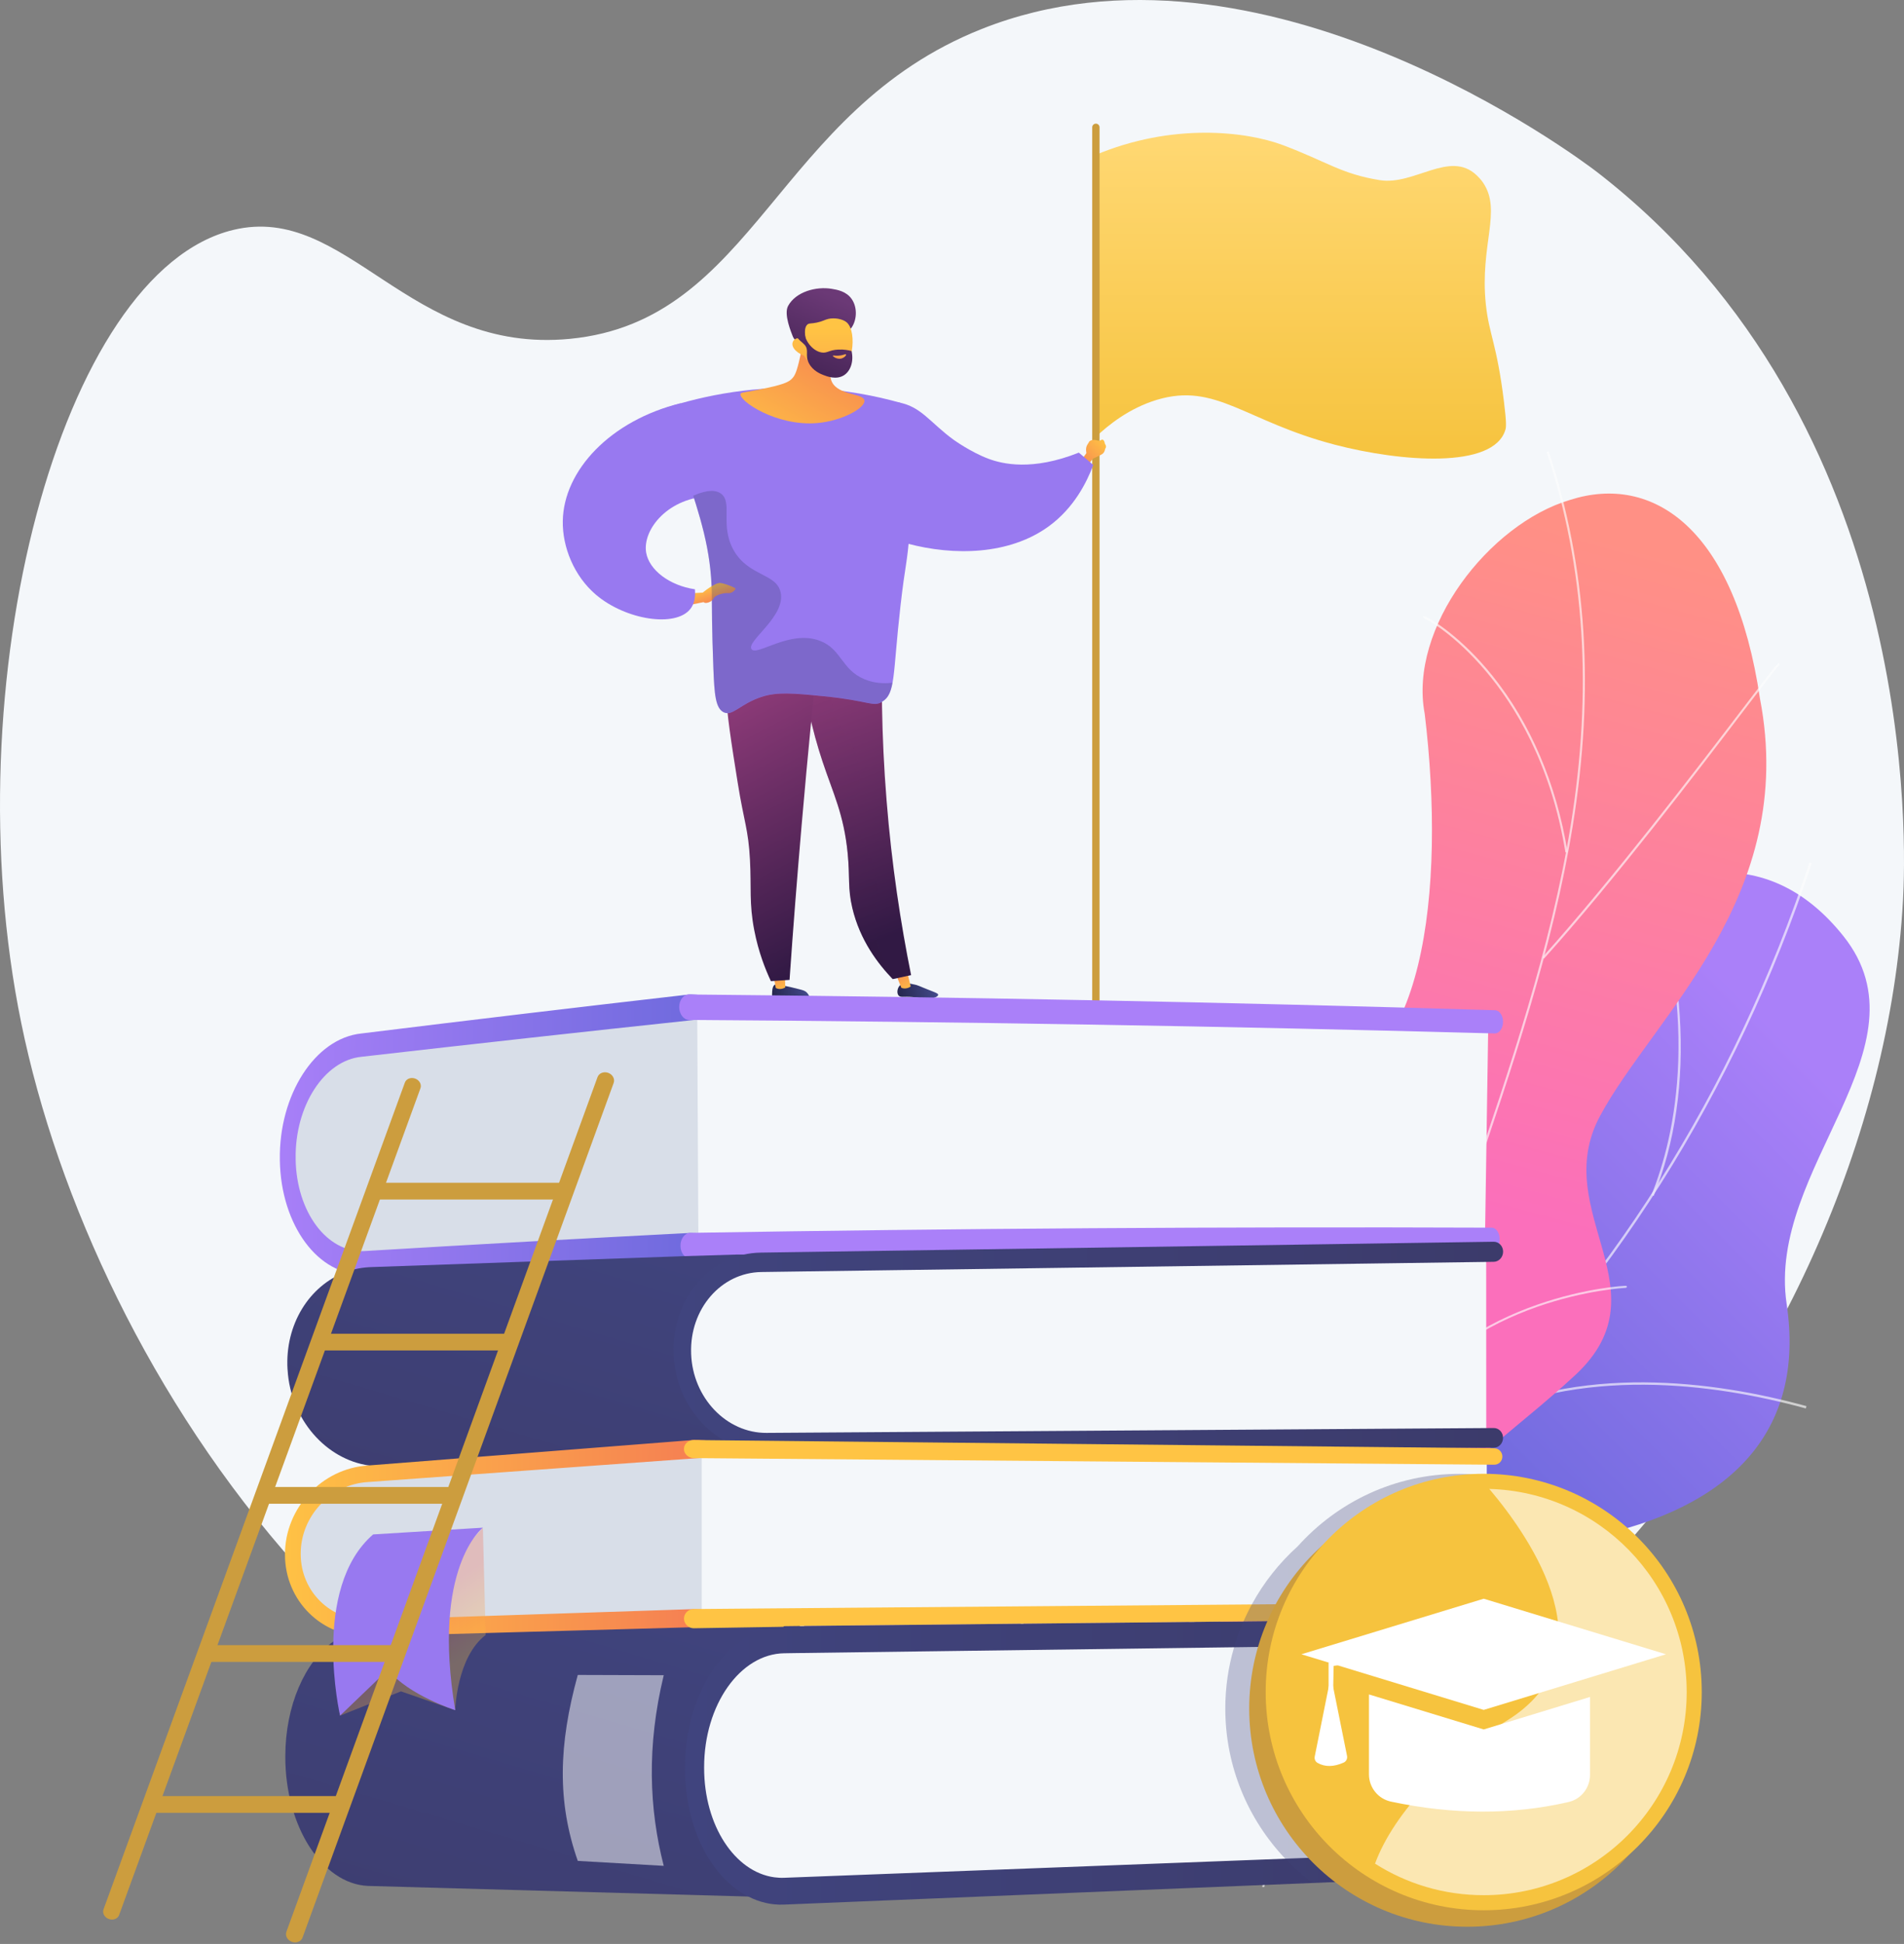 <svg width="337" height="344" viewBox="0 0 337 344" fill="none" xmlns="http://www.w3.org/2000/svg">
<rect x="0" y="0" width="337" height="344" fill="#808080" stroke="none"/>
<path d="M173.716 5.145C137.236 19.663 133.733 56.772 100.886 59.959C72.26 62.732 61.386 35.868 41.3 40.684C10.705 48.014 -8.531 121.004 3.759 181.023C16.449 243.001 69.748 325.387 158.065 331.005C257.221 337.32 332.245 242.529 336.821 159.341C337.317 150.347 340.242 74.972 282.661 30.439C279.784 28.22 223.041 -14.484 173.716 5.145Z" fill="#F4F7FA"/>
<path d="M157.226 333.784C154.985 332.722 151.034 328.438 150.468 326.891C146.693 316.634 138.367 297.891 142.565 287.127C143.285 285.285 152.213 286.253 153.947 284.92C159.797 284.152 161.873 284.247 167.074 280.788C182.431 270.579 165.895 236.704 197.775 237.011C221.128 237.235 236.673 250.336 245.047 216.662C253.421 182.976 298.936 131.396 326.264 165.637C341.95 185.289 312.641 206.748 316.227 230.731C319.635 253.523 306.083 267.002 281.433 272.031C256.771 277.07 264.98 289.735 265.003 310.355C265.039 335.13 229.29 327.942 213.072 323.221C200.016 319.408 164.185 318.535 157.226 333.784Z" fill="url(#paint0_linear)"/>
<g opacity="0.8">
<path opacity="0.8" d="M146.493 307.995L146.434 307.57C167.086 304.643 186.971 298.588 205.559 289.558C223.416 280.883 240.093 269.469 255.131 255.624C284.323 228.737 306.85 193.115 320.272 152.619L320.673 152.748C307.227 193.316 284.653 228.997 255.414 255.931C240.353 269.812 223.64 281.249 205.748 289.936C187.125 299.001 167.192 305.068 146.493 307.995Z" fill="#FCFDFE"/>
<path opacity="0.8" d="M266.23 320.601C248.267 307.499 214.712 296.428 191.43 295.944L191.441 295.519C214.794 296.015 248.456 307.11 266.478 320.258L266.23 320.601Z" fill="#FCFDFE"/>
<path opacity="0.8" d="M162.25 305.587L162.073 305.198C173.125 300.24 181.251 289.877 186.217 274.415C189.861 263.072 191.748 249.31 191.842 233.494H192.267C192.173 249.357 190.274 263.167 186.618 274.545C181.617 290.125 173.42 300.571 162.25 305.587Z" fill="#FCFDFE"/>
<path opacity="0.8" d="M259.425 251.953L259.236 251.576C279.558 241.177 303.347 244.34 319.73 248.826L319.623 249.239C303.3 244.765 279.629 241.614 259.425 251.953Z" fill="#FCFDFE"/>
<path opacity="0.8" d="M292.685 211.634L292.296 211.469C296.448 201.224 301.649 179.364 289.795 148.074L290.196 147.921C294.195 158.485 296.66 169.462 297.308 179.695C298.052 191.463 296.506 202.215 292.685 211.634Z" fill="#FCFDFE"/>
</g>
<path d="M238.618 332.505C227.547 330.871 216.497 328.997 205.458 326.861C205.28 327.028 201.649 302.944 213.075 290.325C235.677 265.864 220.452 243.915 216.11 230.91C209.235 212.584 212.845 192.73 231.492 192.437C252.168 191.704 255.914 157.462 252.168 126.309C249.27 111.115 263.595 92.685 277.889 88.465C292.486 83.794 307.041 93.355 311.509 123.639C318.269 158.698 292.695 179.85 283.225 197.432C273.912 214.689 295.583 228.648 278.14 243.947C263.469 257.528 244.969 267.298 251.739 284.367C258.687 301.226 257.024 315.017 238.618 332.505Z" fill="url(#paint1_linear)"/>
<g opacity="0.8">
<path opacity="0.8" d="M223.78 333.929H223.403C223.403 333.719 233.971 283.079 252.21 233.779C254.732 225.799 257.463 217.747 260.11 209.956C267.194 189.107 274.519 167.546 278.003 146.079C281.896 122.078 280.504 100.465 273.765 80.003L274.121 79.888C280.881 100.412 282.273 122.089 278.37 146.142C274.885 167.64 267.55 189.211 260.466 210.071C257.819 217.851 255.087 225.904 252.566 233.894C234.39 283.026 223.8 333.646 223.78 333.929Z" fill="#FCFDFE"/>
<path opacity="0.8" d="M273.284 169.64L273.002 169.389C285.339 155.671 300.229 136.173 308.223 125.691C314.46 117.513 314.679 117.293 314.92 117.324L314.857 117.691L314.889 117.502L314.962 117.67C314.648 117.879 311.938 121.419 308.516 125.901C300.532 136.404 285.632 155.912 273.284 169.64Z" fill="#FCFDFE"/>
<path opacity="0.8" d="M277.072 150.844C274.519 135.084 268.032 124.727 263.03 118.821C257.474 112.235 252.461 109.46 251.959 109.408C251.959 109.408 252.001 109.407 252.043 109.387L251.834 109.072C251.928 109.01 252.064 109.031 252.346 109.146C253.707 109.743 258.813 112.936 264.16 119.586C270.899 127.974 275.492 138.759 277.449 150.781L277.072 150.844Z" fill="#FCFDFE"/>
<path opacity="0.8" d="M241.736 266.01L241.359 265.968C243.096 251.329 239.696 235.59 231.23 219.181C226.815 210.626 221.185 202.238 214.509 194.259C214.049 193.704 213.86 193.484 213.808 193.39L214.132 193.201C214.174 193.264 214.446 193.599 214.802 194.018C221.509 202.018 227.149 210.427 231.576 219.003C240.062 235.485 243.484 251.298 241.736 266.01Z" fill="#FCFDFE"/>
<path opacity="0.8" d="M246.727 250.596L246.403 250.397C259.661 228.962 287.61 227.464 287.85 227.538L287.986 227.716L287.861 227.904L287.798 227.726L287.777 227.904C287.296 227.915 259.87 229.339 246.727 250.596ZM287.746 227.548L287.809 227.726L287.746 227.548Z" fill="#FCFDFE"/>
<path opacity="0.8" d="M225.621 325.678L225.245 325.667C225.475 319.29 223.204 308.431 211.024 292.87C210.375 292.043 210.375 292.043 210.386 291.928L210.763 291.98L210.574 291.949L210.752 291.886C210.783 291.949 211.035 292.263 211.328 292.64C223.57 308.274 225.862 319.238 225.621 325.678Z" fill="#FCFDFE"/>
<path opacity="0.8" d="M228.436 313.666L228.07 313.561C229.472 308.724 234.986 299.247 256.186 290.105C256.479 289.979 256.667 289.896 256.741 289.864L256.908 290.199C256.835 290.231 256.636 290.325 256.333 290.451C235.29 299.53 229.817 308.891 228.436 313.666Z" fill="#FCFDFE"/>
</g>
<path d="M193.79 27.465C207.507 21.681 220.576 23.239 227.11 25.695C234.823 28.598 237.383 30.782 244.223 31.879C250.297 32.859 256.596 26.521 261.337 30.994C261.656 31.301 262.045 31.667 262.493 32.316C265.89 37.309 261.88 43.328 262.988 53.857C263.554 59.239 264.923 60.738 266.196 71.089C266.68 75.02 266.574 75.61 266.444 76.058C264.368 83.046 247.915 81.724 236.333 78.714C220.363 74.559 215.221 67.596 204.747 70.759C199.912 72.222 196.232 75.15 193.885 77.38C194.946 60.821 192.729 44.036 193.79 27.465Z" fill="url(#paint2_linear)"/>
<path d="M193.967 182.935C193.613 182.935 193.318 182.652 193.318 182.286V22.531C193.318 22.177 193.601 21.882 193.967 21.882C194.321 21.882 194.616 22.165 194.616 22.531V182.286C194.616 182.652 194.321 182.935 193.967 182.935Z" fill="#CC9D3E"/>
<path d="M191.136 81.794L192.292 80.177C192.292 80.177 192.068 79.328 192.445 78.714C192.823 78.1 192.823 78.1 192.823 78.1C192.823 78.1 193.306 77.64 194.25 77.959C194.462 78.029 194.698 78.006 194.875 77.876C195.429 77.498 195.571 78.549 195.571 78.549C195.571 78.549 195.972 79.021 195.606 79.422C195.606 79.422 195.559 80.024 195.111 80.331C194.663 80.638 193.471 81.145 193.471 81.145L192.186 82.703L191.136 81.794Z" fill="url(#paint3_linear)"/>
<path d="M190.948 80.095C182.691 83.388 177.384 82.101 174.919 81.169C171.817 80 168.845 77.864 168.845 77.864C164.646 74.842 163.007 71.832 158.867 71.183C158.56 71.136 157.628 71.006 156.614 71.089C150.646 71.62 143.994 79.528 144.855 84.781C146.341 93.892 171.699 103.288 185.628 93.137C190.11 89.868 192.351 85.347 193.507 82.278C192.646 81.558 191.797 80.826 190.948 80.095Z" fill="#9879F0"/>
<path d="M137.035 174.331C136.693 174.638 136.669 175.37 136.657 175.854C136.645 176.066 136.645 176.172 136.681 176.243C136.881 176.774 137.955 176.774 139.618 176.845C142.259 176.951 143.05 177.117 143.238 176.704C143.404 176.326 142.908 175.759 142.849 175.688C142.543 175.346 142.189 175.24 141.505 175.063C140.243 174.732 139.393 174.555 139.134 174.508C137.53 174.189 137.259 174.13 137.035 174.331Z" fill="url(#paint4_linear)"/>
<path d="M138.887 171.699L138.993 174.709C138.91 174.85 138.002 175.24 137.306 174.827L136.787 171.852L138.887 171.699Z" fill="url(#paint5_linear)"/>
<path d="M159.28 174.378C158.831 174.826 158.678 175.7 159.032 176.148C159.374 176.585 159.94 176.302 161.509 176.432C163.184 176.573 163.596 176.986 164.752 176.739C165.224 176.632 166.05 176.373 166.05 176.042C166.05 175.806 165.649 175.665 164.292 175.133C162.37 174.366 162.382 174.331 161.969 174.248C160.919 174.012 159.869 173.776 159.28 174.378Z" fill="url(#paint6_linear)"/>
<path d="M160.494 171.699L161.19 174.543C161.119 174.685 160.235 175.145 159.527 174.791L158.43 172.017L160.494 171.699Z" fill="url(#paint7_linear)"/>
<path d="M156.295 110.098C155.918 119.493 155.989 130.093 156.921 141.648C157.829 153.073 159.421 163.425 161.261 172.56C160.176 172.796 159.091 173.021 158.006 173.257C155.423 170.577 152.203 166.399 150.858 160.674C150.021 157.122 150.457 155.339 150.033 150.996C149.36 144.079 147.45 140.385 145.574 134.731C143.888 129.656 141.977 122.244 141.258 112.435C146.27 111.656 151.283 110.877 156.295 110.098Z" fill="url(#paint8_linear)"/>
<path opacity="0.3" d="M154.798 154.018C153.606 149.273 151.295 148.022 151.212 143.548C151.153 140.385 152.285 140.125 152.215 137.092C152.097 132.501 149.407 130.081 148.063 127.201C146.636 124.144 146.093 119.246 149.938 111.09C147.049 111.538 144.147 111.987 141.258 112.435C141.977 122.244 143.888 129.668 145.574 134.731C147.45 140.373 149.36 144.08 150.033 150.996C150.457 155.34 150.021 157.122 150.858 160.675C152.215 166.399 155.423 170.578 158.006 173.257C158.277 173.198 158.56 173.139 158.831 173.08C156.036 169.751 155.057 166.765 154.809 164.357C154.397 160.415 156.001 158.798 154.798 154.018Z" fill="url(#paint9_linear)"/>
<path d="M145.444 109.508C144.147 121.418 142.967 133.551 141.894 145.921C141.092 155.198 140.372 164.357 139.747 173.399C138.651 173.469 137.542 173.552 136.445 173.623C135.49 171.593 134.251 168.512 133.496 164.593C132.576 159.849 133.001 157.075 132.742 152.188C132.458 146.712 131.68 145.472 130.571 138.52C128.319 124.404 127.186 117.357 130.76 113.191C131.916 111.857 135.513 108.505 145.444 109.508Z" fill="url(#paint10_linear)"/>
<path d="M116.914 72.481C122.858 70.463 131.94 68.221 143.038 68.681C149.466 68.941 154.998 70.05 159.374 71.278C159.963 74.594 160.553 77.911 161.154 81.228C161.296 84.556 161.331 89.053 160.966 94.376C160.588 99.699 160.223 99.77 159.374 107.289C157.982 119.529 158.56 122.727 156.106 124.203C154.502 125.159 153.924 124.002 145.763 123.199C140.29 122.656 137.495 122.409 134.723 123.341C130.949 124.616 129.687 126.764 128.13 126.068C126.632 125.395 126.443 122.822 126.267 118.325C125.983 111.385 126.007 106.675 125.983 104.987C125.866 97.244 123.908 91.331 121.395 83.765C119.839 78.997 118.176 75.173 116.914 72.481Z" fill="#9879F0"/>
<path d="M142.49 56.489C142.352 59.749 141.839 62.318 141.405 64.057C140.911 66.072 140.595 66.566 140.2 66.981C139.628 67.594 138.759 68.088 134.04 68.996C131.473 69.49 131.138 69.451 131.079 69.708C130.743 70.933 137.436 75.477 144.643 74.865C149.045 74.489 153.172 72.197 152.994 70.873C152.817 69.53 148.414 70.024 147.229 67.554C146.42 65.835 147.545 63.543 148.868 61.646C147.821 59.394 143.537 58.722 142.49 56.489Z" fill="url(#paint11_linear)"/>
<path d="M150.546 58.208C151.652 56.885 151.849 54.494 150.743 52.913C149.796 51.55 148.196 51.273 147.229 51.115C144.445 50.641 140.852 51.629 139.489 54.138C138.68 55.62 140.082 58.88 140.299 59.473C140.536 60.125 141.029 60.382 141.483 60.895C142.096 61.607 143.063 62.733 144.623 64.63C144.781 64.116 145.018 63.464 145.353 62.773C145.491 62.496 146.025 61.468 146.795 60.619C148.354 58.88 149.499 59.453 150.546 58.208Z" fill="url(#paint12_linear)"/>
<path d="M142.333 62.97C142.333 62.97 144.011 66.092 147.684 66.052C150.981 66.013 151.85 58.682 149.836 57.023C149.165 56.469 147.783 56.173 146.618 56.43C145.927 56.588 145.69 56.845 144.584 57.082C143.557 57.299 143.261 57.161 142.945 57.398C142.55 57.694 142.215 58.485 142.748 60.658C142.156 59.986 141.425 59.71 140.872 59.927C140.793 59.967 140.556 60.105 140.418 60.322C139.905 61.152 140.615 62.259 142.333 62.97Z" fill="url(#paint13_linear)"/>
<path d="M142.827 56.943C142.985 57.062 142.471 57.635 142.392 58.465C142.234 60.085 143.774 62.12 145.433 62.377C146.42 62.535 146.716 61.942 148.355 61.863C149.382 61.804 150.211 61.982 150.724 62.12C151.139 63.918 150.566 65.677 149.342 66.427C148.019 67.237 146.42 66.625 145.749 66.368C145.295 66.19 143.853 65.637 143.162 64.254C142.432 62.812 143.261 62.001 142.412 61.014C141.978 60.52 141.385 60.263 140.833 59.314C140.694 59.057 140.596 58.82 140.536 58.682C141.425 57.813 142.59 56.765 142.827 56.943Z" fill="url(#paint14_linear)"/>
<path d="M149.5 62.713C149.5 62.713 148.77 63.049 147.545 62.911C147.486 62.911 147.427 62.911 147.407 62.95C147.368 63.069 148.138 63.622 148.868 63.464C149.382 63.345 149.816 62.891 149.757 62.752C149.737 62.693 149.618 62.693 149.5 62.713Z" fill="url(#paint15_linear)"/>
<path d="M122.41 104.976L124.38 104.87C124.38 104.87 126.538 103.064 127.517 103.17C128.496 103.288 129.971 103.961 130.147 104.102C130.324 104.244 129.605 105.047 128.897 104.964C128.178 104.881 126.585 105.271 126.291 105.908C126.008 106.546 124.769 106.923 124.557 106.546L121.915 107.077L122.41 104.976Z" fill="url(#paint16_linear)"/>
<path d="M123 104.279C123.141 105.896 122.787 106.994 122.198 107.749C119.591 111.09 110.745 109.72 105.485 105.247C101.593 101.942 99.529 96.796 99.611 92.193C99.765 83.211 108.08 74.406 120.452 71.36C122.28 76.837 124.12 82.326 125.948 87.802C118.317 87.92 113.682 93.68 114.366 97.787C114.897 100.856 118.459 103.606 123 104.279Z" fill="#9879F0"/>
<path opacity="0.3" d="M152.934 120.167C148.924 118.455 148.947 114.902 145.197 113.427C139.842 111.314 133.933 116.224 133.013 114.867C132.058 113.451 139.111 109.107 138.167 104.823C137.424 101.423 132.494 102.025 129.852 97.363C127.352 92.949 129.781 88.853 127.564 87.319C126.774 86.764 125.37 86.551 122.705 87.72C124.556 93.515 125.889 98.626 125.983 104.964C126.007 106.652 125.995 111.362 126.266 118.302C126.443 122.799 126.632 125.372 128.13 126.045C129.687 126.741 130.949 124.593 134.723 123.318C137.495 122.374 140.29 122.634 145.763 123.176C153.924 123.991 154.502 125.136 156.106 124.18C157.144 123.554 157.64 122.622 157.97 120.816C156.342 121.005 154.608 120.887 152.934 120.167Z" fill="#3E4076"/>
<path d="M131.775 220.717C109.059 221.519 86.343 222.44 63.639 223.479C57.376 223.762 52.281 216.845 52.139 208.017C52.104 206.022 52.08 204.027 52.045 202.032C51.903 193.204 56.81 185.532 63.108 184.894C85.918 182.581 108.764 180.386 131.622 178.296C131.669 192.448 131.716 206.588 131.775 220.717Z" fill="#D8DEE8"/>
<path d="M122.186 222.688C102.949 223.55 83.724 224.482 64.511 225.509C56.361 225.851 49.721 216.822 49.532 205.361C49.532 205.314 49.532 205.278 49.532 205.231C49.344 193.77 55.736 183.75 63.933 182.888C83.253 180.504 102.596 178.202 121.95 175.983C122.965 175.889 134.794 176.904 134.794 178.167C134.794 179.418 123.767 180.409 122.764 180.504C103.162 182.593 83.571 184.765 63.992 187.007C57.364 187.656 52.186 195.73 52.328 205.019C52.328 205.066 52.328 205.101 52.328 205.149C52.469 214.426 57.859 221.708 64.452 221.39C83.677 220.233 102.914 219.171 122.162 218.179C123.165 218.132 134.924 219.36 134.936 220.623C134.936 221.862 123.2 222.641 122.186 222.688Z" fill="url(#paint17_linear)"/>
<path d="M262.835 219.313C216.412 219.206 170.001 219.572 123.613 220.399C123.542 206.294 123.472 192.201 123.401 178.096C170.095 178.474 216.766 179.324 263.424 180.646C263.236 193.546 263.035 206.424 262.835 219.313Z" fill="#F4F7FA"/>
<path d="M264.557 182.877C217.049 181.59 169.517 180.799 121.974 180.492C121.006 180.48 120.228 179.465 120.216 178.226C120.204 176.975 120.983 175.972 121.95 175.984C169.517 176.42 217.084 177.341 264.615 178.769C265.417 178.793 266.054 179.737 266.031 180.87C266.019 182.003 265.347 182.9 264.557 182.877Z" fill="url(#paint18_linear)"/>
<path d="M263.955 221.378C216.683 221.331 169.435 221.767 122.186 222.688C121.231 222.712 120.441 221.708 120.441 220.457C120.429 219.206 121.207 218.179 122.163 218.167C169.435 217.377 216.73 217.07 264.014 217.247C264.816 217.247 265.441 218.179 265.429 219.312C265.418 220.457 264.757 221.378 263.955 221.378Z" fill="url(#paint19_linear)"/>
<path d="M132.66 222.015H132.648L130.501 222.003L121.136 222.286L65.797 224.222C64.158 224.269 62.589 224.564 61.126 225.119C54.746 227.527 50.417 234.385 50.889 242.304L50.901 242.411C51.431 251.169 57.682 258.25 65.325 259.336C66.115 259.454 66.918 259.501 67.731 259.478L114.06 257.672L121.396 257.389L124.227 257.283L132.377 256.917L134.075 256.799H134.087L134.665 256.822L135.844 256.799L135.88 256.456L136.009 254.969L136.021 254.792L136.127 253.576L138.734 225.06L138.899 223.254L138.97 222.393L139.04 221.708L132.66 222.015Z" fill="url(#paint20_linear)"/>
<path d="M263.059 254.462L140.963 255.229C130.808 255.288 122.399 249.374 122.139 241.986L121.962 236.958C121.703 229.522 129.747 223.349 139.984 223.207L263.047 221.437L263.059 254.462Z" fill="#F4F7FA"/>
<path d="M264.38 256.197L135.785 256.952C126.987 256.999 119.58 249.233 119.226 239.602V239.495C118.872 229.817 125.784 221.791 134.653 221.661L264.368 219.737C265.288 219.725 266.043 220.504 266.043 221.496C266.043 222.475 265.3 223.278 264.38 223.29L134.771 225.096C127.624 225.19 122.057 231.646 122.328 239.46V239.566C122.599 247.344 128.579 253.612 135.679 253.565L264.38 252.703C265.3 252.691 266.031 253.47 266.031 254.438C266.031 255.406 265.3 256.197 264.38 256.197Z" fill="url(#paint21_linear)"/>
<path d="M134.394 286.012L132.377 286.082L124.993 286.33L121.054 286.46L87.322 287.605L85.907 287.652L79.502 287.865L69.241 288.207L65.09 288.349C63.792 288.372 62.53 288.656 61.339 289.151C60.525 289.482 59.77 289.93 59.027 290.461C53.956 294.061 50.5 301.851 50.5 310.798V310.928C50.5 323.132 56.975 333.366 65.125 333.732L132.388 335.608L136.67 335.726L136.906 333.342L137.024 332.185L140.998 292.515L141.281 290.225L141.576 287.747L141.682 286.165L141.694 285.752L134.394 286.012Z" fill="url(#paint22_linear)"/>
<path d="M263.153 288.573V329.742L229.61 331.064L144.419 334.428C141.753 334.534 139.206 334.145 136.87 333.354C129.452 330.828 124.203 324.23 124.203 316.263V309.157C124.203 299.715 131.61 291.807 141.211 290.237C142.26 290.06 143.357 289.966 144.454 289.954L219.125 289.08L263.153 288.573Z" fill="#F4F7FA"/>
<path d="M265.913 329.636C265.913 330.84 265.264 331.855 264.474 331.89L232.299 333.212L138.757 337.036C136.516 337.131 134.452 336.623 132.471 335.62C125.866 332.292 121.243 323.463 121.243 312.934V312.781C121.243 299.148 129.086 287.959 138.746 287.782H138.805L141.494 287.747L220.08 286.92L264.462 286.448C264.462 286.448 264.462 286.448 264.474 286.448C265.264 286.448 265.913 287.44 265.913 288.655C265.913 289.859 265.264 290.863 264.474 290.874L263.33 290.898L218.429 291.5L140.998 292.527L138.816 292.562C130.997 292.668 124.628 301.698 124.628 312.71V312.864C124.628 323.05 130.065 331.265 137.071 332.209C137.637 332.28 138.191 332.315 138.781 332.292L227.487 328.916L263.33 327.559L264.474 327.511C265.276 327.464 265.913 328.42 265.913 329.636Z" fill="url(#paint23_linear)"/>
<path d="M132.365 286.59L64.24 288.125C57.978 288.266 52.989 283.309 52.989 277.041V272.792C52.989 266.537 57.978 261.143 64.24 260.753L132.365 256.492V286.59Z" fill="#D8DEE8"/>
<path d="M122.788 287.948L65.101 289.565C56.94 289.73 50.441 283.25 50.441 275.118V275.023C50.441 266.891 56.94 259.856 65.101 259.337L122.788 254.816C123.802 254.757 135.538 255.513 135.538 256.398C135.538 257.283 124.581 257.956 123.566 258.027L65.09 262.264C58.496 262.665 53.224 268.331 53.224 274.917V275.011C53.224 281.597 58.496 286.814 65.09 286.649L122.776 284.749C123.779 284.725 135.526 285.622 135.526 286.519C135.526 287.416 123.79 287.924 122.788 287.948Z" fill="url(#paint24_linear)"/>
<path d="M263.153 257.637V285.044L220.682 285.445L141.588 286.177L135.137 286.236L132.353 286.26L124.982 286.331H124.203V256.339L131.716 256.351H131.728L135.526 256.421L135.88 256.433L169.152 256.752L263.153 257.637Z" fill="#F4F7FA"/>
<path d="M264.474 259.195L122.788 258.027C121.833 258.015 121.054 257.295 121.054 256.41C121.054 255.525 121.833 254.816 122.788 254.828L264.474 256.28C265.276 256.292 265.913 256.953 265.913 257.755C265.913 258.558 265.265 259.207 264.474 259.195Z" fill="url(#paint25_linear)"/>
<path d="M265.913 284.997C265.913 285.799 265.264 286.448 264.474 286.448C264.474 286.448 264.474 286.448 264.462 286.448L220.068 286.921L141.47 287.735L138.757 287.77L138.651 287.877L122.788 288.136H122.776C122.009 288.136 121.36 287.57 121.136 286.932C121.101 286.814 121.077 286.637 121.066 286.496C121.066 286.46 121.066 286.413 121.066 286.378C121.066 285.492 121.844 284.737 122.799 284.737H122.858L124.238 284.725L132.388 284.654L221.566 283.923L263.342 283.58L264.486 283.557C265.264 283.557 265.913 284.194 265.913 284.997Z" fill="url(#paint26_linear)"/>
<path opacity="0.5" d="M117.48 330.179L102.266 329.306C98.586 318.813 98.869 308.709 102.266 296.398L117.48 296.446C114.437 309.016 114.897 320.123 117.48 330.179Z" fill="white"/>
<path opacity="0.3" d="M85.953 289.329L85.469 270.337L68.002 289.576C68.002 289.576 58.566 294.664 60.182 303.599L70.974 299.302L80.563 302.631C80.575 302.631 80.811 293.247 85.953 289.329Z" fill="url(#paint27_linear)"/>
<path d="M66.045 271.53L85.47 270.337C85.47 270.337 76.329 277.289 80.575 302.631C80.575 302.631 72.272 299.987 68.663 295.466L60.195 303.599C60.183 303.599 55.017 281.066 66.045 271.53Z" fill="#9879F0"/>
<path d="M73.487 190.867C72.72 190.584 71.906 190.903 71.659 191.575L18.324 337.875C18.076 338.548 18.501 339.315 19.256 339.586C20.023 339.87 20.836 339.551 21.084 338.878L74.418 192.579C74.666 191.918 74.242 191.139 73.487 190.867Z" fill="#CC9D3E"/>
<path d="M101.333 210.862C101.333 211.641 100.708 212.266 99.93 212.266H66.729C65.95 212.266 65.325 211.641 65.325 210.862V210.708C65.325 209.929 65.95 209.304 66.729 209.304H99.93C100.708 209.304 101.333 209.929 101.333 210.708V210.862Z" fill="#CC9D3E"/>
<path d="M91.591 237.572C91.591 238.351 90.966 238.977 90.187 238.977H56.986C56.208 238.977 55.583 238.351 55.583 237.572V237.419C55.583 236.64 56.208 236.014 56.986 236.014H90.187C90.966 236.014 91.591 236.64 91.591 237.419V237.572Z" fill="#CC9D3E"/>
<path d="M81.849 264.696C81.849 265.475 81.224 266.1 80.445 266.1H47.244C46.465 266.1 45.84 265.475 45.84 264.696V264.542C45.84 263.763 46.465 263.138 47.244 263.138H80.445C81.224 263.138 81.849 263.763 81.849 264.542V264.696Z" fill="#CC9D3E"/>
<path d="M71.67 292.681C71.67 293.46 71.045 294.086 70.267 294.086H37.065C36.287 294.086 35.662 293.46 35.662 292.681V292.528C35.662 291.749 36.287 291.123 37.065 291.123H70.267C71.045 291.123 71.67 291.749 71.67 292.528V292.681Z" fill="#CC9D3E"/>
<path d="M61.928 319.391C61.928 320.17 61.303 320.796 60.525 320.796H27.323C26.545 320.796 25.92 320.17 25.92 319.391V319.238C25.92 318.459 26.545 317.833 27.323 317.833H60.525C61.303 317.833 61.928 318.459 61.928 319.238V319.391Z" fill="#CC9D3E"/>
<path d="M107.655 189.852C106.865 189.569 106.028 189.899 105.768 190.584L50.688 341.852C50.441 342.549 50.865 343.34 51.655 343.623C52.446 343.906 53.283 343.576 53.542 342.891L108.622 191.622C108.87 190.938 108.434 190.135 107.655 189.852Z" fill="#CC9D3E"/>
<path opacity="0.3" d="M263.153 290.9V327.536L264.391 327.489C265.194 327.454 265.878 328.41 265.878 329.626C265.878 330.83 265.252 331.845 264.45 331.88L232.287 333.202C231.391 332.529 230.53 331.809 229.692 331.066C228.926 330.369 228.183 329.649 227.475 328.906C220.905 321.977 216.872 312.617 216.872 302.337C216.872 298.572 217.414 294.936 218.429 291.502C218.664 290.687 218.924 289.873 219.219 289.082C219.478 288.362 219.761 287.654 220.08 286.957C220.304 286.45 220.528 285.942 220.776 285.447C221.023 284.939 221.283 284.432 221.554 283.936C223.665 280.053 226.425 276.571 229.692 273.632C236.757 265.771 246.924 260.813 258.294 260.813C259.969 260.813 261.891 260.92 263.165 261.132V283.593L264.403 283.582C265.205 283.57 265.889 284.219 265.889 285.022C265.889 285.824 265.264 286.485 264.474 286.497C265.264 286.497 265.925 287.465 265.925 288.681C265.925 289.885 265.194 290.876 264.403 290.888L263.153 290.9Z" fill="url(#paint28_linear)"/>
<path d="M259.698 340.956C281.011 340.956 298.289 323.665 298.289 302.336C298.289 281.007 281.011 263.716 259.698 263.716C238.384 263.716 221.106 281.007 221.106 302.336C221.106 323.665 238.384 340.956 259.698 340.956Z" fill="#CC9D3E"/>
<path d="M262.611 338.04C283.925 338.04 301.203 320.75 301.203 299.421C301.203 278.091 283.925 260.801 262.611 260.801C241.298 260.801 224.02 278.091 224.02 299.421C224.02 320.75 241.298 338.04 262.611 338.04Z" fill="#F6C33E"/>
<path d="M298.537 299.421C298.537 319.273 282.449 335.373 262.611 335.373C255.534 335.373 248.941 333.331 243.374 329.79C233.337 323.416 226.685 312.203 226.685 299.421C226.685 279.568 242.773 263.468 262.611 263.468C262.941 263.468 263.271 263.468 263.602 263.48C282.98 264.011 298.537 279.898 298.537 299.421Z" fill="#F6C33E"/>
<path d="M262.611 282.908L230.341 292.74L262.611 302.584L294.869 292.74L262.611 282.908Z" fill="white"/>
<path d="M262.611 306.042L242.301 299.845V313.997C242.301 316.322 243.928 318.329 246.193 318.813C257.103 321.126 267.588 321.197 277.625 318.884C279.854 318.376 281.423 316.381 281.423 314.092V300.294L262.611 306.042Z" fill="white"/>
<path d="M237.819 311.908C236.05 312.687 234.516 312.711 233.195 311.955C232.806 311.731 232.618 311.283 232.7 310.846L235.566 296.552L238.42 310.728C238.515 311.223 238.267 311.707 237.819 311.908Z" fill="white"/>
<path d="M262.611 291.288L235.154 294.203V298.972H235.967L236.05 294.794L262.611 291.288Z" fill="white"/>
<path opacity="0.6" d="M298.537 299.42C298.537 319.273 282.449 335.373 262.611 335.373C255.534 335.373 248.941 333.331 243.374 329.79C246.748 320.595 256.525 310.716 266.633 304.531C285.351 293.082 271.127 272.391 263.602 263.48C282.98 264.011 298.537 279.898 298.537 299.42Z" fill="white"/>
<defs>
<linearGradient id="paint0_linear" x1="340.556" y1="207.685" x2="256.951" y2="291.192" gradientUnits="userSpaceOnUse">
<stop offset="0.004" stop-color="#AA80F9"/>
<stop offset="1" stop-color="#6165D7"/>
</linearGradient>
<linearGradient id="paint1_linear" x1="277.929" y1="93.383" x2="245.97" y2="209.992" gradientUnits="userSpaceOnUse">
<stop stop-color="#FF9085"/>
<stop offset="0.996" stop-color="#FB6FBB"/>
</linearGradient>
<linearGradient id="paint2_linear" x1="230.024" y1="23.49" x2="230.024" y2="81.152" gradientUnits="userSpaceOnUse">
<stop stop-color="#FFD873"/>
<stop offset="1" stop-color="#F6C33E"/>
</linearGradient>
<linearGradient id="paint3_linear" x1="195.494" y1="77.732" x2="189.118" y2="83.993" gradientUnits="userSpaceOnUse">
<stop stop-color="#FFC444"/>
<stop offset="0.996" stop-color="#F36F56"/>
</linearGradient>
<linearGradient id="paint4_linear" x1="143.158" y1="175.306" x2="136.634" y2="175.893" gradientUnits="userSpaceOnUse">
<stop stop-color="#444B8C"/>
<stop offset="0.996" stop-color="#26264F"/>
</linearGradient>
<linearGradient id="paint5_linear" x1="139.416" y1="175.572" x2="136.133" y2="169.836" gradientUnits="userSpaceOnUse">
<stop stop-color="#FFC444"/>
<stop offset="0.996" stop-color="#F36F56"/>
</linearGradient>
<linearGradient id="paint6_linear" x1="165.736" y1="174.643" x2="158.937" y2="176.126" gradientUnits="userSpaceOnUse">
<stop stop-color="#444B8C"/>
<stop offset="0.996" stop-color="#26264F"/>
</linearGradient>
<linearGradient id="paint7_linear" x1="161.528" y1="175.493" x2="157.738" y2="169.908" gradientUnits="userSpaceOnUse">
<stop stop-color="#FFC444"/>
<stop offset="0.996" stop-color="#F36F56"/>
</linearGradient>
<linearGradient id="paint8_linear" x1="164.058" y1="163.202" x2="147.733" y2="120.409" gradientUnits="userSpaceOnUse">
<stop stop-color="#311944"/>
<stop offset="1" stop-color="#893976"/>
</linearGradient>
<linearGradient id="paint9_linear" x1="161.116" y1="164.324" x2="144.791" y2="121.532" gradientUnits="userSpaceOnUse">
<stop stop-color="#311944"/>
<stop offset="1" stop-color="#893976"/>
</linearGradient>
<linearGradient id="paint10_linear" x1="153.61" y1="165.522" x2="132.166" y2="125.054" gradientUnits="userSpaceOnUse">
<stop stop-color="#311944"/>
<stop offset="1" stop-color="#893976"/>
</linearGradient>
<linearGradient id="paint11_linear" x1="135.927" y1="81.598" x2="151.603" y2="52.998" gradientUnits="userSpaceOnUse">
<stop stop-color="#FFC444"/>
<stop offset="0.996" stop-color="#F36F56"/>
</linearGradient>
<linearGradient id="paint12_linear" x1="137.563" y1="72.83" x2="146.901" y2="52.198" gradientUnits="userSpaceOnUse">
<stop stop-color="#311944"/>
<stop offset="1" stop-color="#6B3976"/>
</linearGradient>
<linearGradient id="paint13_linear" x1="145.58" y1="58.005" x2="145.555" y2="88.752" gradientUnits="userSpaceOnUse">
<stop stop-color="#FFC444"/>
<stop offset="0.996" stop-color="#F36F56"/>
</linearGradient>
<linearGradient id="paint14_linear" x1="140.044" y1="73.963" x2="149.391" y2="53.31" gradientUnits="userSpaceOnUse">
<stop stop-color="#311944"/>
<stop offset="1" stop-color="#6B3976"/>
</linearGradient>
<linearGradient id="paint15_linear" x1="148.787" y1="61.671" x2="148.164" y2="65.496" gradientUnits="userSpaceOnUse">
<stop stop-color="#FFC444"/>
<stop offset="1" stop-color="#F36F56"/>
</linearGradient>
<linearGradient id="paint16_linear" x1="125.393" y1="103.641" x2="126.712" y2="107.664" gradientUnits="userSpaceOnUse">
<stop stop-color="#FFC444"/>
<stop offset="0.996" stop-color="#F36F56"/>
</linearGradient>
<linearGradient id="paint17_linear" x1="46.686" y1="200.235" x2="141.624" y2="201.272" gradientUnits="userSpaceOnUse">
<stop stop-color="#AA80F9"/>
<stop offset="0.996" stop-color="#6165D7"/>
</linearGradient>
<linearGradient id="paint18_linear" x1="-812.369" y1="86.101" x2="-1068.14" y2="62.349" gradientUnits="userSpaceOnUse">
<stop stop-color="#AA80F9"/>
<stop offset="0.996" stop-color="#6165D7"/>
</linearGradient>
<linearGradient id="paint19_linear" x1="-808.759" y1="126.8" x2="-1062.89" y2="103.2" gradientUnits="userSpaceOnUse">
<stop stop-color="#AA80F9"/>
<stop offset="0.996" stop-color="#6165D7"/>
</linearGradient>
<linearGradient id="paint20_linear" x1="104.949" y1="208.45" x2="77.994" y2="299.18" gradientUnits="userSpaceOnUse">
<stop stop-color="#40447E"/>
<stop offset="0.996" stop-color="#3C3B6B"/>
</linearGradient>
<linearGradient id="paint21_linear" x1="119.213" y1="238.348" x2="266.035" y2="238.348" gradientUnits="userSpaceOnUse">
<stop stop-color="#40447E"/>
<stop offset="0.996" stop-color="#3C3B6B"/>
</linearGradient>
<linearGradient id="paint22_linear" x1="108.056" y1="272.067" x2="75.984" y2="380.019" gradientUnits="userSpaceOnUse">
<stop stop-color="#40447E"/>
<stop offset="0.996" stop-color="#3C3B6B"/>
</linearGradient>
<linearGradient id="paint23_linear" x1="121.24" y1="311.747" x2="265.916" y2="311.747" gradientUnits="userSpaceOnUse">
<stop stop-color="#40447E"/>
<stop offset="0.996" stop-color="#3C3B6B"/>
</linearGradient>
<linearGradient id="paint24_linear" x1="47.595" y1="271.687" x2="142.135" y2="272.72" gradientUnits="userSpaceOnUse">
<stop stop-color="#FFC444"/>
<stop offset="0.996" stop-color="#F36F56"/>
</linearGradient>
<linearGradient id="paint25_linear" x1="-804.509" y1="164.322" x2="-1058.37" y2="140.747" gradientUnits="userSpaceOnUse">
<stop stop-color="#FFC444"/>
<stop offset="0.996" stop-color="#F36F56"/>
</linearGradient>
<linearGradient id="paint26_linear" x1="-807.126" y1="192.785" x2="-1060.98" y2="169.212" gradientUnits="userSpaceOnUse">
<stop stop-color="#FFC444"/>
<stop offset="0.996" stop-color="#F36F56"/>
</linearGradient>
<linearGradient id="paint27_linear" x1="78.54" y1="295.437" x2="71.908" y2="285.626" gradientUnits="userSpaceOnUse">
<stop stop-color="#FFC444"/>
<stop offset="0.996" stop-color="#F36F56"/>
</linearGradient>
<linearGradient id="paint28_linear" x1="216.872" y1="297.007" x2="265.905" y2="297.007" gradientUnits="userSpaceOnUse">
<stop stop-color="#40447E"/>
<stop offset="0.996" stop-color="#3C3B6B"/>
</linearGradient>
</defs>
</svg>
